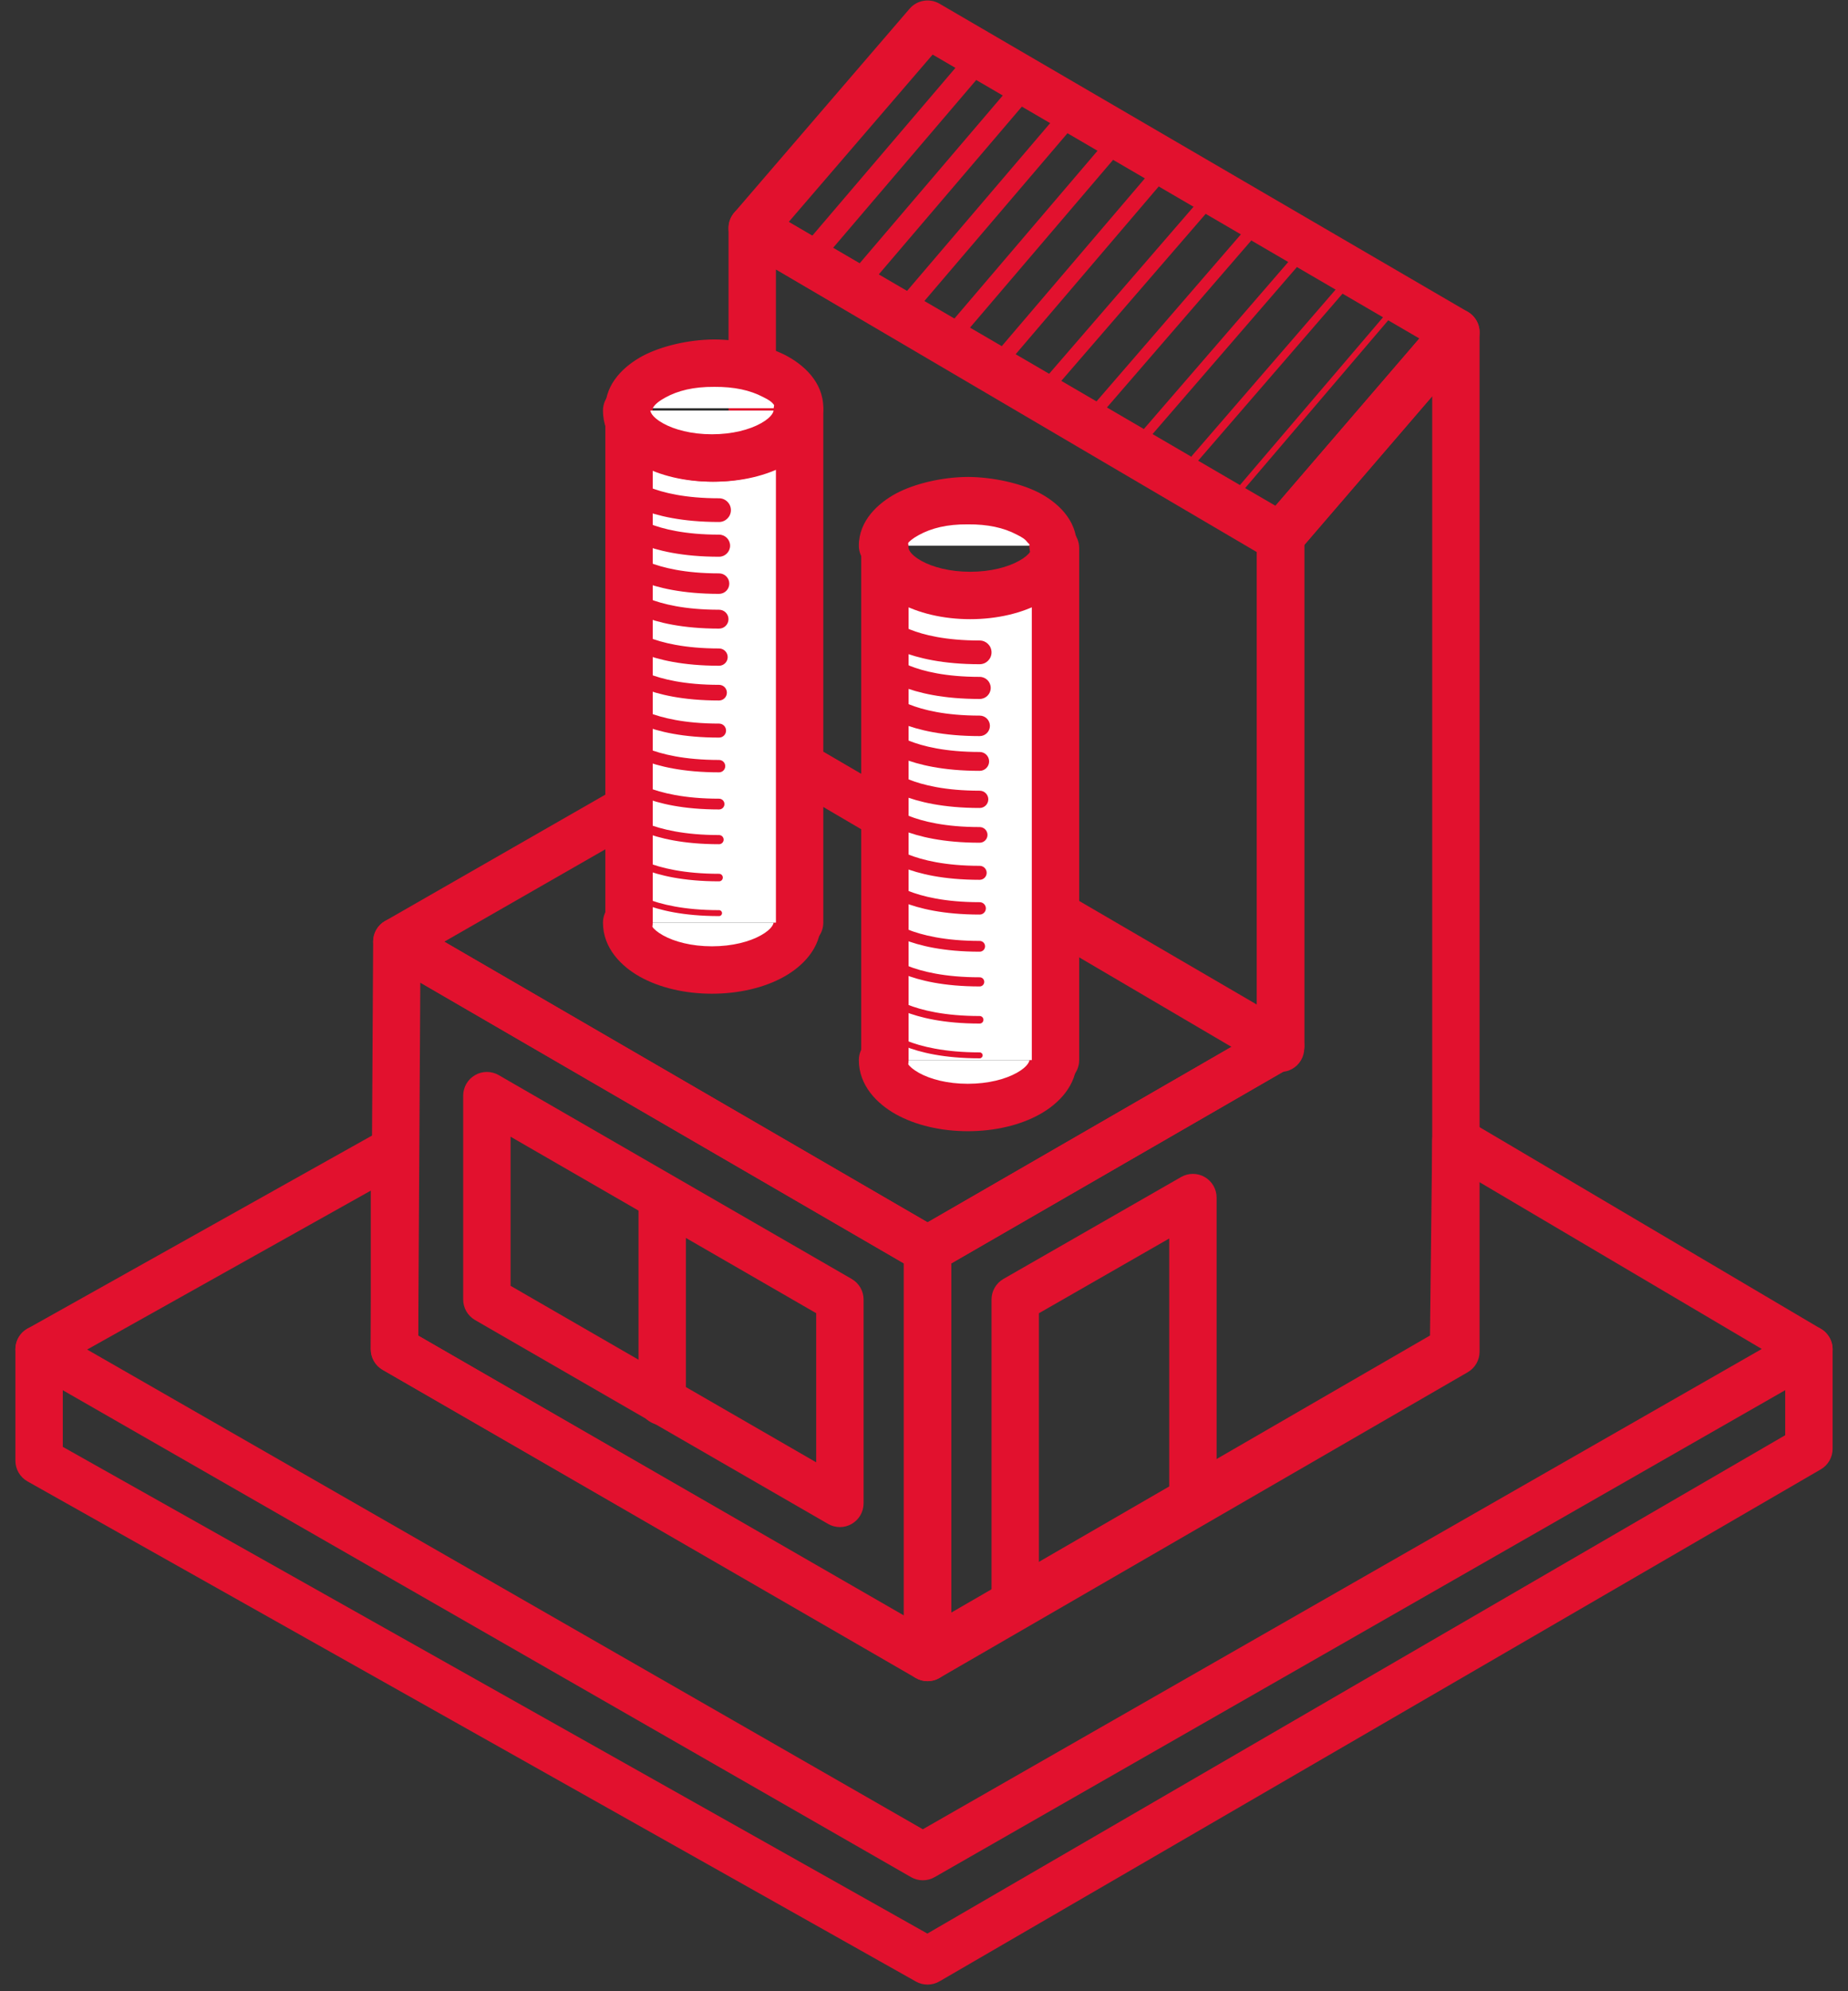 <svg width="78" height="84" viewBox="0 0 78 84" version="1.1" xmlns="http://www.w3.org/2000/svg" xmlns:xlink="http://www.w3.org/1999/xlink" xmlns:figma="http://www.figma.com/figma/ns">
<rect x="0" y="0" width="78" height="84" fill="#333333" stroke="none"/>
<title>prom</title>
<desc>Created using Figma</desc>
<g id="Canvas" transform="translate(-1433 -1259)" figma:type="canvas">
<g id="prom" style="mix-blend-mode:normal;" figma:type="frame">
<g id="Vector" style="mix-blend-mode:normal;" figma:type="vector">
<use xlink:href="#path0_stroke" transform="translate(1434.65 1307.12)" fill="#E2112E" style="mix-blend-mode:normal;"/>
</g>
<g id="Vector" style="mix-blend-mode:normal;" figma:type="vector">
<use xlink:href="#path1_stroke" transform="translate(1434.65 1315.92)" fill="#E2112E" style="mix-blend-mode:normal;"/>
</g>
<g id="Vector" style="mix-blend-mode:normal;" figma:type="vector">
<use xlink:href="#path2_stroke" transform="translate(1475.85 1309.52)" fill="#E2112E" style="mix-blend-mode:normal;"/>
</g>
<g id="Vector" style="mix-blend-mode:normal;" figma:type="vector">
<use xlink:href="#path3_stroke" transform="translate(1453.55 1305.22)" fill="#E2112E" style="mix-blend-mode:normal;"/>
</g>
<g id="Vector" style="mix-blend-mode:normal;" figma:type="vector">
<use xlink:href="#path4_stroke" transform="translate(1460.95 1309.52)" fill="#E2112E" style="mix-blend-mode:normal;"/>
</g>
<g id="Vector" style="mix-blend-mode:normal;" figma:type="vector">
<use xlink:href="#path5_stroke" transform="translate(1472.15 1273.02)" fill="#E2112E" style="mix-blend-mode:normal;"/>
</g>
<g id="Vector" style="mix-blend-mode:normal;" figma:type="vector">
<use xlink:href="#path6_stroke" transform="translate(1449.65 1298.72)" fill="#E2112E" style="mix-blend-mode:normal;"/>
</g>
<g id="Vector" style="mix-blend-mode:normal;" figma:type="vector">
<use xlink:href="#path7_stroke" transform="translate(1449.75 1290.12)" fill="#E2112E" style="mix-blend-mode:normal;"/>
</g>
<g id="Vector" style="mix-blend-mode:normal;" figma:type="vector">
<use xlink:href="#path8_stroke" transform="translate(1464.75 1268.62)" fill="#E2112E" style="mix-blend-mode:normal;"/>
</g>
<g id="Vector" style="mix-blend-mode:normal;" figma:type="vector">
<use xlink:href="#path9_stroke" transform="translate(1464.75 1260.02)" fill="#E2112E" style="mix-blend-mode:normal;"/>
</g>
<g id="Group" style="mix-blend-mode:normal;" figma:type="frame">
<g id="Vector" style="mix-blend-mode:normal;" figma:type="vector">
<use xlink:href="#path10_fill" transform="translate(1459.45 1297.92)" fill="#FFFFFF" style="mix-blend-mode:normal;"/>
<use xlink:href="#path11_stroke" transform="translate(1459.45 1297.92)" fill="#E2112E" style="mix-blend-mode:normal;"/>
</g>
<g id="Vector" style="mix-blend-mode:normal;" figma:type="vector">
<use xlink:href="#path12_fill" transform="translate(1459.55 1274.32)" fill="#FFFFFF" style="mix-blend-mode:normal;"/>
<use xlink:href="#path13_stroke" transform="translate(1459.55 1274.32)" fill="#E2112E" style="mix-blend-mode:normal;"/>
</g>
<g id="Vector" style="mix-blend-mode:normal;" figma:type="vector">
<use xlink:href="#path14_fill" transform="translate(1459.55 1276.32)" fill="#FFFFFF" style="mix-blend-mode:normal;"/>
<use xlink:href="#path15_stroke" transform="translate(1459.55 1276.32)" fill="#E2112E" style="mix-blend-mode:normal;"/>
</g>
<g id="Vector" style="mix-blend-mode:normal;" figma:type="vector">
<use xlink:href="#path16_fill" transform="translate(1459.45 1276.32)" fill="#FFFFFF" style="mix-blend-mode:normal;"/>
<use xlink:href="#path17_stroke" transform="translate(1459.45 1276.32)" fill="#E2112E" style="mix-blend-mode:normal;"/>
</g>
</g>
<g id="Group" style="mix-blend-mode:normal;" figma:type="frame">
<g id="Vector" style="mix-blend-mode:normal;" figma:type="vector">
<use xlink:href="#path18_fill" transform="translate(1470.25 1303.72)" fill="#FFFFFF" style="mix-blend-mode:normal;"/>
<use xlink:href="#path19_stroke" transform="translate(1470.25 1303.72)" fill="#E2112E" style="mix-blend-mode:normal;"/>
</g>
<g id="Vector" style="mix-blend-mode:normal;" figma:type="vector">
<use xlink:href="#path20_fill" transform="translate(1470.25 1280.12)" fill="#FFFFFF" style="mix-blend-mode:normal;"/>
<use xlink:href="#path21_stroke" transform="translate(1470.25 1280.12)" fill="#E2112E" style="mix-blend-mode:normal;"/>
</g>
<g id="Vector" style="mix-blend-mode:normal;" figma:type="vector">
<use xlink:href="#path22_fill" transform="translate(1470.35 1282.12)" fill="#FFFFFF" style="mix-blend-mode:normal;"/>
<use xlink:href="#path23_stroke" transform="translate(1470.35 1282.12)" fill="#E2112E" style="mix-blend-mode:normal;"/>
</g>
<g id="Vector" style="mix-blend-mode:normal;" figma:type="vector">
<use xlink:href="#path24_fill" transform="translate(1477.45 1282.02)" fill="#FFFFFF" style="mix-blend-mode:normal;"/>
<use xlink:href="#path25_stroke" transform="translate(1477.45 1282.02)" fill="#E2112E" style="mix-blend-mode:normal;"/>
</g>
</g>
<g id="Group" style="mix-blend-mode:normal;" figma:type="frame">
<g id="Vector" style="mix-blend-mode:normal;" figma:type="vector">
<use xlink:href="#path26_stroke" transform="translate(1467.45 1262.02)" fill="#E2112E" style="mix-blend-mode:normal;"/>
</g>
<g id="Vector" style="mix-blend-mode:normal;" figma:type="vector">
<use xlink:href="#path27_stroke" transform="translate(1469.45 1263.12)" fill="#E2112E" style="mix-blend-mode:normal;"/>
</g>
<g id="Vector" style="mix-blend-mode:normal;" figma:type="vector">
<use xlink:href="#path28_stroke" transform="translate(1471.45 1264.22)" fill="#E2112E" style="mix-blend-mode:normal;"/>
</g>
<g id="Vector" style="mix-blend-mode:normal;" figma:type="vector">
<use xlink:href="#path29_stroke" transform="translate(1473.45 1265.32)" fill="#E2112E" style="mix-blend-mode:normal;"/>
</g>
<g id="Vector" style="mix-blend-mode:normal;" figma:type="vector">
<use xlink:href="#path30_stroke" transform="translate(1475.45 1266.42)" fill="#E2112E" style="mix-blend-mode:normal;"/>
</g>
<g id="Vector" style="mix-blend-mode:normal;" figma:type="vector">
<use xlink:href="#path31_stroke" transform="translate(1477.45 1267.62)" fill="#E2112E" style="mix-blend-mode:normal;"/>
</g>
<g id="Vector" style="mix-blend-mode:normal;" figma:type="vector">
<use xlink:href="#path32_stroke" transform="translate(1479.45 1268.72)" fill="#E2112E" style="mix-blend-mode:normal;"/>
</g>
<g id="Vector" style="mix-blend-mode:normal;" figma:type="vector">
<use xlink:href="#path33_stroke" transform="translate(1481.45 1269.82)" fill="#E2112E" style="mix-blend-mode:normal;"/>
</g>
<g id="Vector" style="mix-blend-mode:normal;" figma:type="vector">
<use xlink:href="#path34_stroke" transform="translate(1483.45 1270.92)" fill="#E2112E" style="mix-blend-mode:normal;"/>
</g>
<g id="Vector" style="mix-blend-mode:normal;" figma:type="vector">
<use xlink:href="#path35_stroke" transform="translate(1485.45 1272.02)" fill="#E2112E" style="mix-blend-mode:normal;"/>
</g>
</g>
<g id="Group" style="mix-blend-mode:normal;" figma:type="frame">
<g id="Vector" style="mix-blend-mode:normal;" figma:type="vector">
<use xlink:href="#path36_stroke" transform="translate(1459.35 1279.52)" fill="#E2112E" style="mix-blend-mode:normal;"/>
</g>
<g id="Vector" style="mix-blend-mode:normal;" figma:type="vector">
<use xlink:href="#path37_stroke" transform="translate(1459.35 1281.02)" fill="#E2112E" style="mix-blend-mode:normal;"/>
</g>
<g id="Vector" style="mix-blend-mode:normal;" figma:type="vector">
<use xlink:href="#path38_stroke" transform="translate(1459.35 1282.62)" fill="#E2112E" style="mix-blend-mode:normal;"/>
</g>
<g id="Vector" style="mix-blend-mode:normal;" figma:type="vector">
<use xlink:href="#path39_stroke" transform="translate(1459.35 1284.12)" fill="#E2112E" style="mix-blend-mode:normal;"/>
</g>
<g id="Vector" style="mix-blend-mode:normal;" figma:type="vector">
<use xlink:href="#path40_stroke" transform="translate(1459.35 1285.72)" fill="#E2112E" style="mix-blend-mode:normal;"/>
</g>
<g id="Vector" style="mix-blend-mode:normal;" figma:type="vector">
<use xlink:href="#path41_stroke" transform="translate(1459.35 1287.22)" fill="#E2112E" style="mix-blend-mode:normal;"/>
</g>
<g id="Vector" style="mix-blend-mode:normal;" figma:type="vector">
<use xlink:href="#path42_stroke" transform="translate(1459.35 1288.82)" fill="#E2112E" style="mix-blend-mode:normal;"/>
</g>
<g id="Vector" style="mix-blend-mode:normal;" figma:type="vector">
<use xlink:href="#path43_stroke" transform="translate(1459.35 1290.32)" fill="#E2112E" style="mix-blend-mode:normal;"/>
</g>
<g id="Vector" style="mix-blend-mode:normal;" figma:type="vector">
<use xlink:href="#path44_stroke" transform="translate(1459.35 1291.92)" fill="#E2112E" style="mix-blend-mode:normal;"/>
</g>
<g id="Vector" style="mix-blend-mode:normal;" figma:type="vector">
<use xlink:href="#path45_stroke" transform="translate(1459.35 1293.42)" fill="#E2112E" style="mix-blend-mode:normal;"/>
</g>
<g id="Vector" style="mix-blend-mode:normal;" figma:type="vector">
<use xlink:href="#path46_stroke" transform="translate(1459.35 1295.02)" fill="#E2112E" style="mix-blend-mode:normal;"/>
</g>
<g id="Vector" style="mix-blend-mode:normal;" figma:type="vector">
<use xlink:href="#path47_stroke" transform="translate(1459.35 1296.52)" fill="#E2112E" style="mix-blend-mode:normal;"/>
</g>
</g>
<g id="Group" style="mix-blend-mode:normal;" figma:type="frame">
<g id="Vector" style="mix-blend-mode:normal;" figma:type="vector">
<use xlink:href="#path36_stroke" transform="translate(1470.35 1285.52)" fill="#E2112E" style="mix-blend-mode:normal;"/>
</g>
<g id="Vector" style="mix-blend-mode:normal;" figma:type="vector">
<use xlink:href="#path37_stroke" transform="translate(1470.35 1287.02)" fill="#E2112E" style="mix-blend-mode:normal;"/>
</g>
<g id="Vector" style="mix-blend-mode:normal;" figma:type="vector">
<use xlink:href="#path38_stroke" transform="translate(1470.35 1288.62)" fill="#E2112E" style="mix-blend-mode:normal;"/>
</g>
<g id="Vector" style="mix-blend-mode:normal;" figma:type="vector">
<use xlink:href="#path48_stroke" transform="translate(1470.35 1290.12)" fill="#E2112E" style="mix-blend-mode:normal;"/>
</g>
<g id="Vector" style="mix-blend-mode:normal;" figma:type="vector">
<use xlink:href="#path40_stroke" transform="translate(1470.35 1291.72)" fill="#E2112E" style="mix-blend-mode:normal;"/>
</g>
<g id="Vector" style="mix-blend-mode:normal;" figma:type="vector">
<use xlink:href="#path41_stroke" transform="translate(1470.35 1293.22)" fill="#E2112E" style="mix-blend-mode:normal;"/>
</g>
<g id="Vector" style="mix-blend-mode:normal;" figma:type="vector">
<use xlink:href="#path42_stroke" transform="translate(1470.35 1294.82)" fill="#E2112E" style="mix-blend-mode:normal;"/>
</g>
<g id="Vector" style="mix-blend-mode:normal;" figma:type="vector">
<use xlink:href="#path43_stroke" transform="translate(1470.35 1296.32)" fill="#E2112E" style="mix-blend-mode:normal;"/>
</g>
<g id="Vector" style="mix-blend-mode:normal;" figma:type="vector">
<use xlink:href="#path44_stroke" transform="translate(1470.35 1297.92)" fill="#E2112E" style="mix-blend-mode:normal;"/>
</g>
<g id="Vector" style="mix-blend-mode:normal;" figma:type="vector">
<use xlink:href="#path45_stroke" transform="translate(1470.35 1299.42)" fill="#E2112E" style="mix-blend-mode:normal;"/>
</g>
<g id="Vector" style="mix-blend-mode:normal;" figma:type="vector">
<use xlink:href="#path46_stroke" transform="translate(1470.35 1301.02)" fill="#E2112E" style="mix-blend-mode:normal;"/>
</g>
<g id="Vector" style="mix-blend-mode:normal;" figma:type="vector">
<use xlink:href="#path47_stroke" transform="translate(1470.35 1302.52)" fill="#E2112E" style="mix-blend-mode:normal;"/>
</g>
</g>
</g>
</g>
<defs>
<path id="path0_stroke" d="M 37.3 30.2L 36.802 31.067C 37.11 31.244 37.489 31.244 37.797 31.068L 37.3 30.2ZM 74.7 8.8L 75.197 9.668C 75.506 9.491 75.698 9.163 75.7 8.807C 75.702 8.451 75.515 8.12 75.209 7.939L 74.7 8.8ZM 59.8 -1.52588e-06L 60.309 -0.861C 60.001 -1.043 59.62 -1.046 59.309 -0.871C 58.998 -0.696 58.804 -0.368 58.8 -0.011L 59.8 -1.52588e-06ZM 59.7 8.8L 60.201 9.666C 60.506 9.489 60.696 9.164 60.7 8.811L 59.7 8.8ZM 37.4 21.7L 36.901 22.567C 37.211 22.745 37.592 22.744 37.901 22.566L 37.4 21.7ZM 15 8.8L 14 8.8C 14 9.158 14.191 9.488 14.501 9.667L 15 8.8ZM 15 0.4L 16 0.4C 16 0.045 15.812 -0.283 15.506 -0.463C 15.2 -0.642 14.821 -0.646 14.511 -0.473L 15 0.4ZM 0 8.8L -0.489 7.928C -0.803 8.103 -0.998 8.435 -1 8.795C -1.002 9.155 -0.81 9.488 -0.498 9.667L 0 8.8ZM 37.797 31.068L 75.197 9.668L 74.203 7.932L 36.803 29.332L 37.797 31.068ZM 75.209 7.939L 60.309 -0.861L 59.291 0.861L 74.192 9.661L 75.209 7.939ZM 58.8 -0.011L 58.7 8.789L 60.7 8.811L 60.8 0.011L 58.8 -0.011ZM 59.199 7.934L 36.899 20.834L 37.901 22.566L 60.201 9.666L 59.199 7.934ZM 37.899 20.833L 15.499 7.933L 14.501 9.667L 36.901 22.567L 37.899 20.833ZM 16 8.8L 16 0.4L 14 0.4L 14 8.8L 16 8.8ZM 14.511 -0.473L -0.489 7.928L 0.489 9.673L 15.489 1.273L 14.511 -0.473ZM -0.498 9.667L 36.802 31.067L 37.798 29.333L 0.498 7.933L -0.498 9.667Z"/>
<path id="path1_stroke" d="M 1 1.52588e-06C 1 -0.552 0.552 -1 0 -1C -0.552 -1 -1 -0.552 -1 1.52588e-06L 1 1.52588e-06ZM 0 4.7L -1 4.7C -1 5.061 -0.805 5.394 -0.49 5.572L 0 4.7ZM 37.5 25.8L 37.01 26.672C 37.318 26.845 37.696 26.843 38.002 26.665L 37.5 25.8ZM 74.7 4.2L 75.202 5.065C 75.51 4.886 75.7 4.556 75.7 4.2L 74.7 4.2ZM 75.7 1.52588e-06C 75.7 -0.552 75.252 -1 74.7 -1C 74.148 -1 73.7 -0.552 73.7 1.52588e-06L 75.7 1.52588e-06ZM -1 1.52588e-06L -1 4.7L 1 4.7L 1 1.52588e-06L -1 1.52588e-06ZM -0.49 5.572L 37.01 26.672L 37.99 24.928L 0.49 3.828L -0.49 5.572ZM 38.002 26.665L 75.202 5.065L 74.198 3.335L 36.998 24.935L 38.002 26.665ZM 75.7 4.2L 75.7 1.52588e-06L 73.7 1.52588e-06L 73.7 4.2L 75.7 4.2Z"/>
<path id="path2_stroke" d="M -1 17.2C -1 17.752 -0.552 18.2 7.62939e-07 18.2C 0.552 18.2 1 17.752 1 17.2L -1 17.2ZM 7.62939e-07 4.3L -0.497 3.432C -0.808 3.611 -1 3.942 -1 4.3L 7.62939e-07 4.3ZM 7.5 0L 8.5 0C 8.5 -0.357 8.31 -0.686 8.001 -0.865C 7.693 -1.044 7.312 -1.045 7.003 -0.868L 7.5 0ZM 6.5 12.9C 6.5 13.452 6.948 13.9 7.5 13.9C 8.052 13.9 8.5 13.452 8.5 12.9L 6.5 12.9ZM 1 17.2L 1 4.3L -1 4.3L -1 17.2L 1 17.2ZM 0.497 5.168L 7.997 0.868L 7.003 -0.868L -0.497 3.432L 0.497 5.168ZM 6.5 0L 6.5 12.9L 8.5 12.9L 8.5 0L 6.5 0Z"/>
<path id="path3_stroke" d="M -3.8147e-07 7.62939e-07L 0.5 -0.866C 0.19 -1.045 -0.191 -1.045 -0.5 -0.866C -0.809 -0.687 -1 -0.357 -1 7.62939e-07L -3.8147e-07 7.62939e-07ZM 14.9 8.6L 15.9 8.6C 15.9 8.243 15.709 7.913 15.4 7.734L 14.9 8.6ZM 14.9 17.2L 14.4 18.066C 14.71 18.245 15.091 18.245 15.4 18.066C 15.709 17.887 15.9 17.557 15.9 17.2L 14.9 17.2ZM -3.8147e-07 8.6L -1 8.6C -1 8.957 -0.809 9.287 -0.5 9.466L -3.8147e-07 8.6ZM -0.5 0.866L 14.4 9.466L 15.4 7.734L 0.5 -0.866L -0.5 0.866ZM 13.9 8.6L 13.9 17.2L 15.9 17.2L 15.9 8.6L 13.9 8.6ZM 15.4 16.334L 0.5 7.734L -0.5 9.466L 14.4 18.066L 15.4 16.334ZM 1 8.6L 1 7.62939e-07L -1 7.62939e-07L -1 8.6L 1 8.6Z"/>
<path id="path4_stroke" d="M 1 0C 1 -0.552 0.552 -1 -7.62939e-07 -1C -0.552 -1 -1 -0.552 -1 0L 1 0ZM -1 8.6C -1 9.152 -0.552 9.6 -7.62939e-07 9.6C 0.552 9.6 1 9.152 1 8.6L -1 8.6ZM -1 0L -1 8.6L 1 8.6L 1 0L -1 0Z"/>
<path id="path5_stroke" d="M 0 55.9L -1 55.9C -1 56.257 -0.809 56.588 -0.5 56.766C -0.19 56.945 0.191 56.945 0.501 56.766L 0 55.9ZM 22.3 43L 22.801 43.866C 23.11 43.687 23.3 43.357 23.3 43L 22.3 43ZM 22.3 0L 23.3 0C 23.3 -0.418 23.04 -0.792 22.648 -0.938C 22.256 -1.083 21.815 -0.969 21.542 -0.652L 22.3 0ZM 14.9 8.6L 14.142 7.948C 13.986 8.129 13.9 8.361 13.9 8.6L 14.9 8.6ZM 14.9 30.1L 15.4 30.966C 15.709 30.788 15.9 30.457 15.9 30.1L 14.9 30.1ZM 0 38.7L -0.5 37.834C -0.809 38.013 -1 38.343 -1 38.7L 0 38.7ZM 0.501 56.766L 22.801 43.866L 21.799 42.134L -0.501 55.034L 0.501 56.766ZM 23.3 43L 23.3 0L 21.3 0L 21.3 43L 23.3 43ZM 21.542 -0.652L 14.142 7.948L 15.658 9.252L 23.058 0.652L 21.542 -0.652ZM 13.9 8.6L 13.9 30.1L 15.9 30.1L 15.9 8.6L 13.9 8.6ZM 14.4 29.234L -0.5 37.834L 0.5 39.566L 15.4 30.966L 14.4 29.234ZM -1 38.7L -1 55.9L 1 55.9L 1 38.7L -1 38.7Z"/>
<path id="path6_stroke" d="M 0.1 7.62939e-07L 0.602 -0.865C 0.294 -1.044 -0.087 -1.045 -0.397 -0.868C -0.706 -0.691 -0.898 -0.362 -0.9 -0.006L 0.1 7.62939e-07ZM 22.5 13L 23.5 13C 23.5 12.643 23.31 12.314 23.002 12.135L 22.5 13ZM 22.5 30.2L 22 31.066C 22.309 31.245 22.69 31.245 23 31.066C 23.309 30.887 23.5 30.557 23.5 30.2L 22.5 30.2ZM 0 17.2L -1 17.194C -1.002 17.553 -0.811 17.886 -0.5 18.066L 0 17.2ZM -0.402 0.865L 21.998 13.865L 23.002 12.135L 0.602 -0.865L -0.402 0.865ZM 21.5 13L 21.5 30.2L 23.5 30.2L 23.5 13L 21.5 13ZM 23 29.334L 0.5 16.334L -0.5 18.066L 22 31.066L 23 29.334ZM 1 17.206L 1.1 0.006L -0.9 -0.006L -1 17.194L 1 17.206Z"/>
<path id="path7_stroke" d="M 15 3.8147e-07L 15.504 -0.864C 15.195 -1.044 14.813 -1.045 14.503 -0.868L 15 3.8147e-07ZM 3.8147e-07 8.6L -0.497 7.732C -0.807 7.91 -0.999 8.24 -1 8.597C -1.001 8.955 -0.811 9.286 -0.502 9.465L 3.8147e-07 8.6ZM 22.4 21.6L 21.898 22.465C 22.208 22.645 22.59 22.645 22.9 22.466L 22.4 21.6ZM 37.3 13L 37.8 13.866C 38.109 13.688 38.299 13.359 38.3 13.002C 38.301 12.646 38.112 12.316 37.804 12.136L 37.3 13ZM 14.503 -0.868L -0.497 7.732L 0.497 9.468L 15.497 0.868L 14.503 -0.868ZM -0.502 9.465L 21.898 22.465L 22.902 20.735L 0.502 7.735L -0.502 9.465ZM 22.9 22.466L 37.8 13.866L 36.8 12.134L 21.9 20.734L 22.9 22.466ZM 37.804 12.136L 15.504 -0.864L 14.496 0.864L 36.796 13.864L 37.804 12.136Z"/>
<path id="path8_stroke" d="M 3.8147e-07 21.5L -1 21.5C -1 21.855 -0.812 22.183 -0.507 22.362L 3.8147e-07 21.5ZM 3.8147e-07 3.8147e-07L 0.507 -0.862C 0.197 -1.044 -0.185 -1.046 -0.497 -0.868C -0.808 -0.69 -1 -0.359 -1 3.8147e-07L 3.8147e-07 3.8147e-07ZM 22.3 13.1L 23.3 13.1C 23.3 12.745 23.112 12.417 22.806 12.238L 22.3 13.1ZM 22.3 34.6L 21.794 35.462C 22.103 35.644 22.485 35.646 22.797 35.468C 23.108 35.29 23.3 34.959 23.3 34.6L 22.3 34.6ZM 1 21.5L 1 3.8147e-07L -1 3.8147e-07L -1 21.5L 1 21.5ZM -0.507 0.862L 21.794 13.962L 22.806 12.238L 0.507 -0.862L -0.507 0.862ZM 21.3 13.1L 21.3 34.6L 23.3 34.6L 23.3 13.1L 21.3 13.1ZM 22.806 33.738L 0.507 20.638L -0.507 22.362L 21.794 35.462L 22.806 33.738Z"/>
<path id="path9_stroke" d="M 3.8147e-07 8.6L -0.758 7.948C -0.952 8.173 -1.035 8.473 -0.986 8.765C -0.937 9.058 -0.76 9.314 -0.504 9.464L 3.8147e-07 8.6ZM 7.4 0L 7.904 -0.864C 7.487 -1.107 6.957 -1.018 6.642 -0.652L 7.4 0ZM 29.7 13L 30.458 13.652C 30.652 13.427 30.735 13.127 30.686 12.835C 30.637 12.542 30.46 12.286 30.204 12.136L 29.7 13ZM 22.3 21.6L 21.796 22.464C 22.213 22.707 22.744 22.618 23.058 22.252L 22.3 21.6ZM 0.758 9.252L 8.158 0.652L 6.642 -0.652L -0.758 7.948L 0.758 9.252ZM 6.896 0.864L 29.196 13.864L 30.204 12.136L 7.904 -0.864L 6.896 0.864ZM 28.942 12.348L 21.542 20.948L 23.058 22.252L 30.458 13.652L 28.942 12.348ZM 22.804 20.736L 0.504 7.736L -0.504 9.464L 21.796 22.464L 22.804 20.736Z"/>
<path id="path10_fill" d="M -7.62939e-07 1.52588e-06C -7.62939e-07 1.1 1.6 2 3.6 2C 5.6 2 7.2 1.1 7.2 1.52588e-06"/>
<path id="path11_stroke" d="M 1 1.52588e-06C 1 -0.552 0.552 -1 -7.62939e-07 -1C -0.552 -1 -1 -0.552 -1 1.52588e-06L 1 1.52588e-06ZM 8.2 1.52588e-06C 8.2 -0.552 7.752 -1 7.2 -1C 6.648 -1 6.2 -0.552 6.2 1.52588e-06L 8.2 1.52588e-06ZM -1 1.52588e-06C -1 1.076 -0.229 1.844 0.563 2.286C 1.388 2.746 2.463 3 3.6 3L 3.6 1C 2.737 1 2.012 0.804 1.537 0.539C 1.029 0.256 1 0.024 1 1.52588e-06L -1 1.52588e-06ZM 3.6 3C 4.737 3 5.812 2.746 6.637 2.286C 7.429 1.844 8.2 1.076 8.2 1.52588e-06L 6.2 1.52588e-06C 6.2 0.024 6.171 0.256 5.663 0.539C 5.188 0.804 4.463 1 3.6 1L 3.6 3Z"/>
<path id="path12_fill" d="M 7.2 1.9C 7.2 0.8 5.5 1.90735e-07 3.6 1.90735e-07C 1.6 1.90735e-07 -3.8147e-07 0.9 -3.8147e-07 1.9"/>
<path id="path13_stroke" d="M 6.2 1.9C 6.2 2.452 6.648 2.9 7.2 2.9C 7.752 2.9 8.2 2.452 8.2 1.9L 6.2 1.9ZM -1 1.9C -1 2.452 -0.552 2.9 -3.8147e-07 2.9C 0.552 2.9 1 2.452 1 1.9L -1 1.9ZM 8.2 1.9C 8.2 0.782 7.349 0.045 6.566 -0.354C 5.788 -0.741 4.659 -0.994 3.6 -1L 3.6 1C 4.441 0.994 5.112 1.141 5.659 1.429C 5.916 1.555 6.025 1.633 6.133 1.775C 6.236 1.884 6.219 1.82 6.2 1.9L 8.2 1.9ZM 3.6 -1C 2.478 -0.993 1.339 -0.708 0.576 -0.305C -0.185 0.104 -1 0.841 -1 1.9L 1 1.9C 1 1.959 0.985 1.746 1.524 1.455C 2.061 1.158 2.722 0.993 3.6 1L 3.6 -1Z"/>
<path id="path14_fill" d="M 7.2 21.6L 7.2 -7.62939e-07C 7.2 1.1 5.6 2 3.6 2C 1.6 2 -3.8147e-07 1.1 -3.8147e-07 -7.62939e-07L -3.8147e-07 21.6"/>
<path id="path15_stroke" d="M 6.2 21.6C 6.2 22.152 6.648 22.6 7.2 22.6C 7.752 22.6 8.2 22.152 8.2 21.6L 6.2 21.6ZM 8.2 -7.62939e-07C 8.2 -0.552 7.752 -1 7.2 -1C 6.648 -1 6.2 -0.552 6.2 -7.62939e-07L 8.2 -7.62939e-07ZM 1 -7.62939e-07C 1 -0.552 0.552 -1 -3.8147e-07 -1C -0.552 -1 -1 -0.552 -1 -7.62939e-07L 1 -7.62939e-07ZM -1 21.6C -1 22.152 -0.552 22.6 -3.8147e-07 22.6C 0.552 22.6 1 22.152 1 21.6L -1 21.6ZM 8.2 21.6L 8.2 -7.62939e-07L 6.2 -7.62939e-07L 6.2 21.6L 8.2 21.6ZM 6.2 -7.62939e-07C 6.2 0.024 6.171 0.256 5.663 0.539C 5.188 0.804 4.463 1 3.6 1L 3.6 3C 4.737 3 5.812 2.746 6.637 2.286C 7.429 1.844 8.2 1.076 8.2 -7.62939e-07L 6.2 -7.62939e-07ZM 3.6 1C 2.737 1 2.012 0.804 1.537 0.539C 1.029 0.256 1 0.024 1 -7.62939e-07L -1 -7.62939e-07C -1 1.076 -0.229 1.844 0.563 2.286C 1.388 2.746 2.463 3 3.6 3L 3.6 1ZM -1 -7.62939e-07L -1 21.6L 1 21.6L 1 -7.62939e-07L -1 -7.62939e-07Z"/>
<path id="path16_fill" d="M -7.62939e-07 -7.62939e-07C -7.62939e-07 1.1 1.6 2 3.6 2C 5.6 2 7.2 1.1 7.2 -7.62939e-07"/>
<path id="path17_stroke" d="M 1 -7.62939e-07C 1 -0.552 0.552 -1 -7.62939e-07 -1C -0.552 -1 -1 -0.552 -1 -7.62939e-07L 1 -7.62939e-07ZM 8.2 -7.62939e-07C 8.2 -0.552 7.752 -1 7.2 -1C 6.648 -1 6.2 -0.552 6.2 -7.62939e-07L 8.2 -7.62939e-07ZM -1 -7.62939e-07C -1 1.076 -0.229 1.844 0.563 2.286C 1.388 2.746 2.463 3 3.6 3L 3.6 1C 2.737 1 2.012 0.804 1.537 0.539C 1.029 0.256 1 0.024 1 -7.62939e-07L -1 -7.62939e-07ZM 3.6 3C 4.737 3 5.812 2.746 6.637 2.286C 7.429 1.844 8.2 1.076 8.2 -7.62939e-07L 6.2 -7.62939e-07C 6.2 0.024 6.171 0.256 5.663 0.539C 5.188 0.804 4.463 1 3.6 1L 3.6 3Z"/>
<path id="path18_fill" d="M -1.52588e-06 7.62939e-07C -1.52588e-06 1.1 1.6 2 3.6 2C 5.6 2 7.2 1.1 7.2 7.62939e-07"/>
<path id="path19_stroke" d="M 1 7.62939e-07C 1 -0.552 0.552 -1 -1.52588e-06 -1C -0.552 -1 -1 -0.552 -1 7.62939e-07L 1 7.62939e-07ZM 8.2 7.62939e-07C 8.2 -0.552 7.752 -1 7.2 -1C 6.648 -1 6.2 -0.552 6.2 7.62939e-07L 8.2 7.62939e-07ZM -1 7.62939e-07C -1 1.076 -0.229 1.844 0.563 2.286C 1.388 2.746 2.463 3 3.6 3L 3.6 1C 2.737 1 2.012 0.804 1.537 0.539C 1.029 0.256 1 0.024 1 7.62939e-07L -1 7.62939e-07ZM 3.6 3C 4.737 3 5.812 2.746 6.637 2.286C 7.429 1.844 8.2 1.076 8.2 7.62939e-07L 6.2 7.62939e-07C 6.2 0.024 6.171 0.256 5.663 0.539C 5.188 0.804 4.463 1 3.6 1L 3.6 3Z"/>
<path id="path20_fill" d="M 7.2 1.9C 7.2 0.8 5.5 3.8147e-07 3.6 3.8147e-07C 1.6 3.8147e-07 -1.52588e-06 0.9 -1.52588e-06 1.9"/>
<path id="path21_stroke" d="M 6.2 1.9C 6.2 2.452 6.648 2.9 7.2 2.9C 7.752 2.9 8.2 2.452 8.2 1.9L 6.2 1.9ZM -1 1.9C -1 2.452 -0.552 2.9 -1.52588e-06 2.9C 0.552 2.9 1 2.452 1 1.9L -1 1.9ZM 8.2 1.9C 8.2 0.782 7.349 0.045 6.566 -0.354C 5.788 -0.741 4.659 -0.994 3.6 -1L 3.6 1C 4.441 0.994 5.112 1.141 5.659 1.429C 5.916 1.555 6.025 1.633 6.133 1.775C 6.236 1.884 6.219 1.82 6.2 1.9L 8.2 1.9ZM 3.6 -1C 2.478 -0.993 1.339 -0.708 0.576 -0.305C -0.185 0.104 -1 0.841 -1 1.9L 1 1.9C 1 1.959 0.985 1.746 1.524 1.455C 2.061 1.158 2.722 0.993 3.6 1L 3.6 -1Z"/>
<path id="path22_fill" d="M 7.2 21.6L 7.2 3.8147e-07C 7.2 1.1 5.6 2 3.6 2C 1.6 2 7.62939e-07 1.1 7.62939e-07 3.8147e-07L 7.62939e-07 21.6"/>
<path id="path23_stroke" d="M 6.2 21.6C 6.2 22.152 6.648 22.6 7.2 22.6C 7.752 22.6 8.2 22.152 8.2 21.6L 6.2 21.6ZM 8.2 3.8147e-07C 8.2 -0.552 7.752 -1 7.2 -1C 6.648 -1 6.2 -0.552 6.2 3.8147e-07L 8.2 3.8147e-07ZM 1 3.8147e-07C 1 -0.552 0.552 -1 7.62939e-07 -1C -0.552 -1 -1 -0.552 -1 3.8147e-07L 1 3.8147e-07ZM -1 21.6C -1 22.152 -0.552 22.6 7.62939e-07 22.6C 0.552 22.6 1 22.152 1 21.6L -1 21.6ZM 8.2 21.6L 8.2 3.8147e-07L 6.2 3.8147e-07L 6.2 21.6L 8.2 21.6ZM 6.2 3.8147e-07C 6.2 0.024 6.171 0.256 5.663 0.539C 5.188 0.804 4.463 1 3.6 1L 3.6 3C 4.737 3 5.812 2.746 6.637 2.286C 7.429 1.844 8.2 1.076 8.2 3.8147e-07L 6.2 3.8147e-07ZM 3.6 1C 2.737 1 2.012 0.804 1.537 0.539C 1.029 0.256 1 0.024 1 3.8147e-07L -1 3.8147e-07C -1 1.076 -0.229 1.844 0.563 2.286C 1.388 2.746 2.463 3 3.6 3L 3.6 1ZM -1 3.8147e-07L -1 21.6L 1 21.6L 1 3.8147e-07L -1 3.8147e-07Z"/>
<path id="path24_fill" d="M -7.62939e-07 0C -7.62939e-07 0 0.1 0 -7.62939e-07 0L -7.62939e-07 0Z"/>
<path id="path25_stroke" d="M -7.62939e-07 -1C -0.552 -1 -1 -0.552 -1 0C -1 0.552 -0.552 1 -7.62939e-07 1L -7.62939e-07 -1ZM -7.62939e-07 -1C -0.552 -1 -1 -0.552 -1 0C -1 0.552 -0.552 1 -7.62939e-07 1L -7.62939e-07 -1ZM -7.62939e-07 0C -7.62939e-07 1 -3.8147e-07 1 3.79235e-07 1C 1.13994e-06 1 2.27988e-06 1 3.79682e-06 1C 6.83069e-06 1 1.13726e-05 1 1.74046e-05 1C 2.94685e-05 1 4.7493e-05 1 7.13348e-05 1C 0 1 0 1 0 1C 0 1 0.001 1 0.001 1C 0.002 1 0.003 1 0.004 1C 0.007 1 0.01 1 0.014 1C 0.022 1 0.031 1 0.037 1C 0.041 1 0.043 1 0.044 1C 0.044 1 0.044 1 0.044 1C 0.044 1 0.044 1 0.044 1C 0.044 1 0.044 1 0.044 1C 0.044 0 0.044 -1 0.044 -1C 0.044 -1 0.044 -1 0.044 -1C 0.044 -1 0.044 -1 0.044 -1C 0.044 -1 0.043 -1 0.042 -1C 0.037 -1 0.025 -1 -7.62939e-07 -1L -7.62939e-07 1C 0.025 1 0.037 1 0.042 1C 0.043 1 0.044 1 0.044 1C 0.044 1 0.044 1 0.044 1C 0.044 1 0.044 1 0.044 1C 0.044 1 0.044 0 0.044 -1C 0.044 -1 0.044 -1 0.044 -1C 0.044 -1 0.044 -1 0.044 -1C 0.044 -1 0.044 -1 0.044 -1C 0.043 -1 0.041 -1 0.037 -1C 0.031 -1 0.022 -1 0.014 -1C 0.01 -1 0.007 -1 0.004 -1C 0.003 -1 0.002 -1 0.001 -1C 0.001 -1 0 -1 0 -1C 0 -1 0 -1 7.13348e-05 -1C 4.7493e-05 -1 2.94685e-05 -1 1.74046e-05 -1C 1.13726e-05 -1 6.83069e-06 -1 3.79682e-06 -1C 2.27988e-06 -1 1.13994e-06 -1 3.79235e-07 -1C -3.8147e-07 -1 -7.62939e-07 -1 -7.62939e-07 0Z"/>
<path id="path26_stroke" d="M -0.38 7.175C -0.56 7.386 -0.535 7.701 -0.325 7.88C -0.115 8.06 0.201 8.035 0.38 7.825L -0.38 7.175ZM 6.78 0.325C 6.96 0.115 6.935 -0.201 6.725 -0.38C 6.514 -0.56 6.199 -0.535 6.02 -0.325L 6.78 0.325ZM 0.38 7.825L 6.78 0.325L 6.02 -0.325L -0.38 7.175L 0.38 7.825Z"/>
<path id="path27_stroke" d="M -0.349 7.202C -0.513 7.395 -0.49 7.684 -0.298 7.849C -0.105 8.013 0.184 7.99 0.349 7.798L -0.349 7.202ZM 6.749 0.298C 6.913 0.105 6.89 -0.184 6.698 -0.349C 6.505 -0.513 6.216 -0.49 6.051 -0.298L 6.749 0.298ZM 0.349 7.798L 6.749 0.298L 6.051 -0.298L -0.349 7.202L 0.349 7.798Z"/>
<path id="path28_stroke" d="M -0.317 7.23C -0.466 7.405 -0.445 7.668 -0.27 7.817C -0.095 7.966 0.168 7.946 0.317 7.77L -0.317 7.23ZM 6.717 0.27C 6.866 0.095 6.846 -0.168 6.67 -0.317C 6.495 -0.466 6.232 -0.445 6.083 -0.27L 6.717 0.27ZM 0.317 7.77L 6.717 0.27L 6.083 -0.27L -0.317 7.23L 0.317 7.77Z"/>
<path id="path29_stroke" d="M -0.285 7.257C -0.42 7.414 -0.401 7.651 -0.243 7.785C -0.086 7.92 0.151 7.901 0.285 7.743L -0.285 7.257ZM 6.685 0.243C 6.82 0.086 6.801 -0.151 6.643 -0.285C 6.486 -0.42 6.249 -0.401 6.115 -0.243L 6.685 0.243ZM 0.285 7.743L 6.685 0.243L 6.115 -0.243L -0.285 7.257L 0.285 7.743Z"/>
<path id="path30_stroke" d="M -0.254 7.284C -0.373 7.424 -0.356 7.634 -0.216 7.754C -0.076 7.873 0.134 7.856 0.254 7.716L -0.254 7.284ZM 6.654 0.216C 6.773 0.076 6.756 -0.134 6.616 -0.254C 6.476 -0.373 6.266 -0.356 6.146 -0.216L 6.654 0.216ZM 0.254 7.716L 6.654 0.216L 6.146 -0.216L -0.254 7.284L 0.254 7.716Z"/>
<path id="path31_stroke" d="M -0.221 7.209C -0.326 7.331 -0.313 7.515 -0.191 7.621C -0.069 7.726 0.115 7.713 0.221 7.591L -0.221 7.209ZM 6.621 0.191C 6.726 0.069 6.713 -0.115 6.591 -0.221C 6.469 -0.326 6.285 -0.313 6.179 -0.191L 6.621 0.191ZM 0.221 7.591L 6.621 0.191L 6.179 -0.191L -0.221 7.209L 0.221 7.591Z"/>
<path id="path32_stroke" d="M -0.189 7.236C -0.279 7.341 -0.268 7.499 -0.164 7.589C -0.059 7.679 0.099 7.668 0.189 7.564L -0.189 7.236ZM 6.589 0.164C 6.679 0.059 6.668 -0.099 6.564 -0.189C 6.459 -0.279 6.301 -0.268 6.211 -0.164L 6.589 0.164ZM 0.189 7.564L 6.589 0.164L 6.211 -0.164L -0.189 7.236L 0.189 7.564Z"/>
<path id="path33_stroke" d="M -0.158 7.264C -0.233 7.351 -0.223 7.482 -0.136 7.558C -0.049 7.633 0.082 7.623 0.158 7.536L -0.158 7.264ZM 6.558 0.136C 6.633 0.049 6.623 -0.082 6.536 -0.158C 6.449 -0.233 6.318 -0.223 6.242 -0.136L 6.558 0.136ZM 0.158 7.536L 6.558 0.136L 6.242 -0.136L -0.158 7.264L 0.158 7.536Z"/>
<path id="path34_stroke" d="M -0.126 7.291C -0.186 7.361 -0.179 7.466 -0.109 7.526C -0.039 7.586 0.066 7.579 0.126 7.509L -0.126 7.291ZM 6.526 0.109C 6.586 0.039 6.579 -0.066 6.509 -0.126C 6.439 -0.186 6.334 -0.179 6.274 -0.109L 6.526 0.109ZM 0.126 7.509L 6.526 0.109L 6.274 -0.109L -0.126 7.291L 0.126 7.509Z"/>
<path id="path35_stroke" d="M -0.095 7.419C -0.14 7.471 -0.134 7.55 -0.081 7.595C -0.029 7.64 0.05 7.634 0.095 7.581L -0.095 7.419ZM 6.495 0.081C 6.54 0.029 6.534 -0.05 6.481 -0.095C 6.429 -0.14 6.35 -0.134 6.305 -0.081L 6.495 0.081ZM 0.095 7.581L 6.495 0.081L 6.305 -0.081L -0.095 7.419L 0.095 7.581Z"/>
<path id="path36_stroke" d="M 0.354 -0.354C 0.158 -0.549 -0.158 -0.549 -0.354 -0.354C -0.549 -0.158 -0.549 0.158 -0.354 0.354L 0.354 -0.354ZM 4 1.5C 4.276 1.5 4.5 1.276 4.5 1C 4.5 0.724 4.276 0.5 4 0.5L 4 1.5ZM 7.62939e-07 0C -0.354 0.354 -0.353 0.354 -0.353 0.354C -0.353 0.354 -0.353 0.354 -0.352 0.355C -0.352 0.355 -0.352 0.355 -0.351 0.356C -0.351 0.356 -0.35 0.357 -0.349 0.358C -0.347 0.36 -0.345 0.362 -0.342 0.365C -0.339 0.368 -0.331 0.375 -0.324 0.381C -0.313 0.391 -0.292 0.41 -0.269 0.429C -0.229 0.462 -0.158 0.516 -0.074 0.572C 0.081 0.675 0.345 0.825 0.689 0.964C 1.38 1.24 2.444 1.5 4 1.5L 4 0.5C 2.556 0.5 1.62 0.26 1.061 0.036C 0.78 -0.075 0.607 -0.175 0.48 -0.26C 0.424 -0.297 0.393 -0.321 0.367 -0.343C 0.356 -0.351 0.353 -0.354 0.348 -0.359C 0.347 -0.36 0.348 -0.359 0.348 -0.359C 0.348 -0.359 0.35 -0.357 0.35 -0.357C 0.35 -0.357 0.352 -0.355 0.352 -0.355C 0.351 -0.356 0.353 -0.354 0.353 -0.355C 0.353 -0.354 0.353 -0.354 0.353 -0.354C 0.353 -0.354 0.354 -0.354 7.62939e-07 0Z"/>
<path id="path37_stroke" d="M 0.329 -0.329C 0.147 -0.511 -0.147 -0.511 -0.329 -0.329C -0.511 -0.147 -0.511 0.147 -0.329 0.329L 0.329 -0.329ZM 4 1.466C 4.257 1.466 4.466 1.257 4.466 1C 4.466 0.743 4.257 0.534 4 0.534L 4 1.466ZM 7.62939e-07 0C -0.329 0.329 -0.329 0.33 -0.329 0.33C -0.329 0.33 -0.329 0.33 -0.328 0.33C -0.328 0.331 -0.328 0.331 -0.327 0.332C -0.327 0.332 -0.326 0.333 -0.325 0.334C -0.324 0.335 -0.321 0.338 -0.319 0.34C -0.315 0.343 -0.308 0.35 -0.301 0.356C -0.291 0.366 -0.27 0.384 -0.247 0.403C -0.208 0.435 -0.139 0.488 -0.055 0.544C 0.099 0.646 0.36 0.795 0.702 0.933C 1.388 1.207 2.447 1.466 4 1.466L 4 0.534C 2.553 0.534 1.612 0.293 1.048 0.067C 0.765 -0.045 0.589 -0.146 0.462 -0.231C 0.404 -0.269 0.372 -0.294 0.345 -0.317C 0.334 -0.325 0.331 -0.329 0.325 -0.334C 0.324 -0.335 0.324 -0.335 0.325 -0.334C 0.324 -0.335 0.326 -0.332 0.326 -0.333C 0.326 -0.333 0.328 -0.331 0.328 -0.331C 0.327 -0.331 0.329 -0.33 0.329 -0.33C 0.329 -0.33 0.329 -0.33 0.329 -0.33C 0.329 -0.33 0.329 -0.329 7.62939e-07 0Z"/>
<path id="path38_stroke" d="M 0.305 -0.305C 0.137 -0.474 -0.137 -0.474 -0.305 -0.305C -0.474 -0.137 -0.474 0.137 -0.305 0.305L 0.305 -0.305ZM 4 1.432C 4.238 1.432 4.432 1.238 4.432 1C 4.432 0.762 4.238 0.568 4 0.568L 4 1.432ZM 7.62939e-07 3.8147e-07C -0.305 0.305 -0.305 0.306 -0.305 0.306C -0.305 0.306 -0.305 0.306 -0.304 0.306C -0.304 0.306 -0.304 0.307 -0.303 0.307C -0.303 0.308 -0.302 0.309 -0.301 0.31C -0.3 0.311 -0.297 0.313 -0.295 0.315C -0.292 0.318 -0.285 0.325 -0.278 0.331C -0.268 0.34 -0.248 0.358 -0.226 0.376C -0.187 0.408 -0.119 0.46 -0.036 0.516C 0.117 0.617 0.375 0.764 0.715 0.901C 1.396 1.174 2.451 1.432 4 1.432L 4 0.568C 2.549 0.568 1.604 0.326 1.035 0.099C 0.75 -0.014 0.571 -0.117 0.443 -0.203C 0.384 -0.242 0.351 -0.268 0.323 -0.29C 0.312 -0.299 0.308 -0.303 0.302 -0.308C 0.301 -0.31 0.3 -0.31 0.301 -0.31C 0.301 -0.31 0.303 -0.308 0.302 -0.308C 0.302 -0.309 0.304 -0.307 0.304 -0.307C 0.303 -0.307 0.305 -0.306 0.304 -0.306C 0.305 -0.306 0.305 -0.306 0.305 -0.306C 0.305 -0.306 0.305 -0.305 7.62939e-07 3.8147e-07Z"/>
<path id="path39_stroke" d="M 0.281 -0.281C 0.126 -0.437 -0.126 -0.437 -0.281 -0.281C -0.437 -0.126 -0.437 0.126 -0.281 0.281L 0.281 -0.281ZM 4 1.398C 4.22 1.398 4.398 1.22 4.398 1C 4.398 0.78 4.22 0.602 4 0.602L 4 1.398ZM 7.62939e-07 3.8147e-07C -0.281 0.281 -0.281 0.281 -0.281 0.282C -0.281 0.282 -0.281 0.282 -0.28 0.282C -0.28 0.282 -0.28 0.283 -0.279 0.283C -0.279 0.283 -0.278 0.284 -0.277 0.285C -0.276 0.286 -0.274 0.289 -0.272 0.291C -0.268 0.294 -0.262 0.3 -0.256 0.306C -0.245 0.315 -0.226 0.332 -0.204 0.35C -0.166 0.382 -0.099 0.433 -0.018 0.487C 0.135 0.588 0.39 0.733 0.727 0.869C 1.404 1.14 2.455 1.398 4 1.398L 4 0.602C 2.545 0.602 1.596 0.36 1.023 0.131C 0.735 0.017 0.553 -0.088 0.424 -0.175C 0.365 -0.214 0.33 -0.241 0.302 -0.264C 0.29 -0.274 0.285 -0.278 0.28 -0.283C 0.278 -0.285 0.277 -0.286 0.277 -0.285C 0.277 -0.285 0.279 -0.284 0.279 -0.284C 0.278 -0.284 0.28 -0.283 0.28 -0.283C 0.28 -0.283 0.281 -0.282 0.28 -0.282C 0.281 -0.282 0.281 -0.282 0.281 -0.282C 0.281 -0.281 0.281 -0.281 7.62939e-07 3.8147e-07Z"/>
<path id="path40_stroke" d="M 0.257 -0.257C 0.115 -0.399 -0.115 -0.399 -0.257 -0.257C -0.399 -0.115 -0.399 0.115 -0.257 0.257L 0.257 -0.257ZM 4 1.364C 4.201 1.364 4.364 1.201 4.364 1C 4.364 0.799 4.201 0.636 4 0.636L 4 1.364ZM 7.62939e-07 7.62939e-07C -0.257 0.257 -0.257 0.257 -0.257 0.258C -0.257 0.258 -0.256 0.258 -0.256 0.258C -0.256 0.258 -0.256 0.259 -0.255 0.259C -0.255 0.259 -0.254 0.26 -0.253 0.261C -0.252 0.262 -0.25 0.264 -0.248 0.266C -0.245 0.269 -0.239 0.275 -0.233 0.28C -0.222 0.29 -0.204 0.306 -0.182 0.324C -0.144 0.355 -0.079 0.405 0.001 0.459C 0.153 0.559 0.404 0.702 0.74 0.838C 1.413 1.107 2.459 1.364 4 1.364L 4 0.636C 2.541 0.636 1.587 0.393 1.01 0.162C 0.721 0.048 0.535 -0.059 0.405 -0.146C 0.345 -0.186 0.309 -0.214 0.28 -0.238C 0.268 -0.248 0.262 -0.252 0.257 -0.258C 0.255 -0.26 0.253 -0.261 0.254 -0.26C 0.254 -0.26 0.255 -0.259 0.255 -0.259C 0.255 -0.26 0.256 -0.258 0.256 -0.258C 0.256 -0.259 0.257 -0.258 0.256 -0.258C 0.257 -0.258 0.257 -0.258 0.257 -0.258C 0.257 -0.257 0.257 -0.257 7.62939e-07 7.62939e-07Z"/>
<path id="path41_stroke" d="M 0.233 -0.233C 0.104 -0.362 -0.104 -0.362 -0.233 -0.233C -0.362 -0.104 -0.362 0.104 -0.233 0.233L 0.233 -0.233ZM 4 1.33C 4.182 1.33 4.33 1.182 4.33 1C 4.33 0.818 4.182 0.67 4 0.67L 4 1.33ZM 7.62939e-07 7.62939e-07C -0.233 0.233 -0.233 0.233 -0.233 0.233C -0.233 0.233 -0.232 0.234 -0.232 0.234C -0.232 0.234 -0.232 0.234 -0.231 0.235C -0.231 0.235 -0.23 0.236 -0.23 0.236C -0.229 0.237 -0.226 0.239 -0.224 0.241C -0.222 0.244 -0.216 0.25 -0.21 0.255C -0.2 0.264 -0.181 0.28 -0.161 0.297C -0.123 0.328 -0.059 0.377 0.02 0.43C 0.17 0.53 0.419 0.672 0.753 0.806C 1.421 1.073 2.463 1.33 4 1.33L 4 0.67C 2.537 0.67 1.579 0.427 0.997 0.194C 0.706 0.078 0.517 -0.03 0.386 -0.118C 0.325 -0.158 0.287 -0.188 0.258 -0.211C 0.246 -0.222 0.24 -0.227 0.234 -0.233C 0.232 -0.234 0.231 -0.235 0.23 -0.236C 0.23 -0.236 0.231 -0.235 0.231 -0.235C 0.231 -0.235 0.232 -0.234 0.232 -0.234C 0.232 -0.234 0.232 -0.234 0.232 -0.234C 0.232 -0.234 0.233 -0.233 0.233 -0.233C 0.233 -0.233 0.233 -0.233 7.62939e-07 7.62939e-07Z"/>
<path id="path42_stroke" d="M 0.209 -0.209C 0.094 -0.324 -0.094 -0.324 -0.209 -0.209C -0.324 -0.094 -0.324 0.094 -0.209 0.209L 0.209 -0.209ZM 4 1.295C 4.163 1.295 4.295 1.163 4.295 1C 4.295 0.837 4.163 0.705 4 0.705L 4 1.295ZM 7.62939e-07 -7.62939e-07C -0.209 0.209 -0.209 0.209 -0.209 0.209C -0.209 0.209 -0.208 0.209 -0.208 0.21C -0.208 0.21 -0.208 0.21 -0.207 0.21C -0.207 0.211 -0.206 0.211 -0.206 0.212C -0.205 0.213 -0.203 0.215 -0.201 0.217C -0.198 0.219 -0.193 0.225 -0.187 0.23C -0.177 0.239 -0.159 0.254 -0.139 0.271C -0.102 0.301 -0.039 0.35 0.039 0.402C 0.188 0.501 0.434 0.641 0.765 0.774C 1.429 1.04 2.467 1.295 4 1.295L 4 0.705C 2.533 0.705 1.571 0.46 0.985 0.226C 0.691 0.109 0.499 -0.001 0.367 -0.09C 0.305 -0.131 0.266 -0.161 0.237 -0.185C 0.224 -0.196 0.217 -0.202 0.211 -0.207C 0.208 -0.209 0.208 -0.21 0.207 -0.211C 0.207 -0.211 0.207 -0.211 0.207 -0.211C 0.207 -0.211 0.208 -0.21 0.208 -0.21C 0.208 -0.21 0.208 -0.209 0.208 -0.209C 0.208 -0.209 0.209 -0.209 0.209 -0.209C 0.209 -0.209 0.209 -0.209 7.62939e-07 -7.62939e-07Z"/>
<path id="path43_stroke" d="M 0.185 -0.185C 0.083 -0.287 -0.083 -0.287 -0.185 -0.185C -0.287 -0.083 -0.287 0.083 -0.185 0.185L 0.185 -0.185ZM 4 1.261C 4.144 1.261 4.261 1.144 4.261 1C 4.261 0.856 4.144 0.739 4 0.739L 4 1.261ZM 7.62939e-07 -7.62939e-07C -0.185 0.185 -0.185 0.185 -0.185 0.185C -0.184 0.185 -0.184 0.185 -0.184 0.185C -0.184 0.186 -0.184 0.186 -0.184 0.186C -0.183 0.186 -0.182 0.187 -0.182 0.188C -0.181 0.189 -0.179 0.19 -0.177 0.192C -0.175 0.195 -0.169 0.2 -0.164 0.205C -0.154 0.213 -0.137 0.228 -0.117 0.245C -0.081 0.275 -0.019 0.322 0.058 0.374C 0.206 0.472 0.449 0.61 0.778 0.743C 1.437 1.006 2.471 1.261 4 1.261L 4 0.739C 2.529 0.739 1.563 0.494 0.972 0.257C 0.676 0.14 0.481 0.028 0.348 -0.061C 0.285 -0.103 0.245 -0.134 0.215 -0.159C 0.202 -0.17 0.194 -0.176 0.188 -0.182C 0.185 -0.184 0.185 -0.185 0.183 -0.186C 0.183 -0.186 0.183 -0.186 0.183 -0.186C 0.183 -0.186 0.184 -0.186 0.184 -0.186C 0.184 -0.186 0.184 -0.185 0.184 -0.185C 0.184 -0.185 0.185 -0.185 0.185 -0.185C 0.185 -0.185 0.185 -0.185 7.62939e-07 -7.62939e-07Z"/>
<path id="path44_stroke" d="M 0.161 -0.161C 0.072 -0.249 -0.072 -0.249 -0.161 -0.161C -0.249 -0.072 -0.249 0.072 -0.161 0.161L 0.161 -0.161ZM 4 1.227C 4.126 1.227 4.227 1.126 4.227 1C 4.227 0.874 4.126 0.773 4 0.773L 4 1.227ZM 7.62939e-07 1.52588e-06C -0.161 0.161 -0.161 0.161 -0.16 0.161C -0.16 0.161 -0.16 0.161 -0.16 0.161C -0.16 0.161 -0.16 0.162 -0.16 0.162C -0.159 0.162 -0.159 0.163 -0.158 0.163C -0.157 0.164 -0.156 0.166 -0.154 0.167C -0.151 0.17 -0.146 0.174 -0.141 0.179C -0.131 0.188 -0.115 0.202 -0.096 0.218C -0.059 0.248 0 0.294 0.077 0.345C 0.224 0.443 0.464 0.58 0.791 0.711C 1.445 0.973 2.474 1.227 4 1.227L 4 0.773C 2.526 0.773 1.555 0.527 0.959 0.289C 0.661 0.17 0.463 0.057 0.329 -0.033C 0.265 -0.075 0.224 -0.107 0.193 -0.132C 0.18 -0.144 0.172 -0.151 0.165 -0.157C 0.162 -0.159 0.161 -0.16 0.16 -0.162C 0.159 -0.162 0.159 -0.162 0.16 -0.162C 0.159 -0.162 0.16 -0.161 0.16 -0.161C 0.16 -0.162 0.16 -0.161 0.16 -0.161C 0.16 -0.161 0.16 -0.161 0.16 -0.161C 0.161 -0.161 0.161 -0.161 7.62939e-07 1.52588e-06Z"/>
<path id="path45_stroke" d="M 0.137 -0.137C 0.061 -0.212 -0.061 -0.212 -0.137 -0.137C -0.212 -0.061 -0.212 0.061 -0.137 0.137L 0.137 -0.137ZM 4 1.193C 4.107 1.193 4.193 1.107 4.193 1C 4.193 0.893 4.107 0.807 4 0.807L 4 1.193ZM 7.62939e-07 1.52588e-06C -0.137 0.137 -0.137 0.137 -0.136 0.137C -0.136 0.137 -0.136 0.137 -0.136 0.137C -0.136 0.137 -0.136 0.137 -0.136 0.138C -0.135 0.138 -0.135 0.138 -0.134 0.139C -0.133 0.14 -0.132 0.141 -0.13 0.143C -0.128 0.145 -0.123 0.149 -0.118 0.154C -0.109 0.163 -0.093 0.176 -0.074 0.192C -0.038 0.221 0.02 0.266 0.096 0.317C 0.242 0.414 0.478 0.549 0.803 0.679C 1.454 0.939 2.478 1.193 4 1.193L 4 0.807C 2.522 0.807 1.546 0.561 0.947 0.321C 0.647 0.201 0.445 0.086 0.31 -0.005C 0.245 -0.048 0.202 -0.081 0.172 -0.106C 0.157 -0.118 0.149 -0.125 0.142 -0.132C 0.139 -0.134 0.138 -0.136 0.136 -0.137C 0.136 -0.137 0.136 -0.138 0.136 -0.137C 0.136 -0.138 0.136 -0.137 0.136 -0.137C 0.136 -0.137 0.136 -0.137 0.136 -0.137C 0.136 -0.137 0.136 -0.137 0.136 -0.137C 0.137 -0.137 0.137 -0.137 7.62939e-07 1.52588e-06Z"/>
<path id="path46_stroke" d="M 0.113 -0.113C 0.05 -0.175 -0.05 -0.175 -0.113 -0.113C -0.175 -0.05 -0.175 0.05 -0.113 0.113L 0.113 -0.113ZM 4 1.159C 4.088 1.159 4.159 1.088 4.159 1C 4.159 0.912 4.088 0.841 4 0.841L 4 1.159ZM 7.62939e-07 0C -0.113 0.113 -0.112 0.113 -0.112 0.113C -0.112 0.113 -0.112 0.113 -0.112 0.113C -0.112 0.113 -0.112 0.113 -0.112 0.113C -0.111 0.114 -0.111 0.114 -0.11 0.115C -0.11 0.115 -0.108 0.117 -0.107 0.118C -0.104 0.12 -0.1 0.124 -0.095 0.129C -0.086 0.137 -0.071 0.15 -0.052 0.166C -0.017 0.195 0.04 0.239 0.115 0.289C 0.26 0.385 0.493 0.518 0.816 0.648C 1.462 0.906 2.482 1.159 4 1.159L 4 0.841C 2.518 0.841 1.538 0.594 0.934 0.352C 0.632 0.232 0.427 0.115 0.291 0.024C 0.225 -0.02 0.181 -0.054 0.15 -0.08C 0.135 -0.092 0.126 -0.1 0.119 -0.106C 0.116 -0.109 0.114 -0.111 0.113 -0.112C 0.112 -0.113 0.112 -0.113 0.112 -0.113C 0.112 -0.113 0.112 -0.113 0.112 -0.113C 0.112 -0.113 0.112 -0.113 0.112 -0.113C 0.112 -0.113 0.112 -0.113 0.112 -0.113C 0.112 -0.113 0.113 -0.113 7.62939e-07 0Z"/>
<path id="path47_stroke" d="M 0.088 -0.088C 0.04 -0.137 -0.04 -0.137 -0.088 -0.088C -0.137 -0.04 -0.137 0.04 -0.088 0.088L 0.088 -0.088ZM 4 1.125C 4.069 1.125 4.125 1.069 4.125 1C 4.125 0.931 4.069 0.875 4 0.875L 4 1.125ZM 7.62939e-07 0C -0.088 0.088 -0.088 0.088 -0.088 0.089C -0.088 0.089 -0.088 0.089 -0.088 0.089C -0.088 0.089 -0.088 0.089 -0.088 0.089C -0.087 0.089 -0.087 0.09 -0.087 0.09C -0.086 0.091 -0.085 0.092 -0.083 0.093C -0.081 0.096 -0.077 0.099 -0.072 0.104C -0.063 0.112 -0.049 0.124 -0.031 0.139C 0.004 0.168 0.06 0.211 0.134 0.26C 0.278 0.356 0.508 0.488 0.829 0.616C 1.47 0.873 2.486 1.125 4 1.125L 4 0.875C 2.514 0.875 1.53 0.627 0.921 0.384C 0.617 0.262 0.409 0.144 0.272 0.052C 0.206 0.008 0.16 -0.027 0.128 -0.054C 0.113 -0.066 0.103 -0.075 0.096 -0.081C 0.093 -0.084 0.091 -0.086 0.089 -0.088C 0.089 -0.088 0.088 -0.088 0.088 -0.089C 0.088 -0.089 0.088 -0.089 0.088 -0.089C 0.088 -0.089 0.088 -0.089 0.088 -0.089C 0.088 -0.089 0.088 -0.089 0.088 -0.089C 0.088 -0.088 0.088 -0.088 7.62939e-07 0Z"/>
<path id="path48_stroke" d="M 0.281 -0.281C 0.126 -0.437 -0.126 -0.437 -0.281 -0.281C -0.437 -0.126 -0.437 0.126 -0.281 0.281L 0.281 -0.281ZM 4 1.398C 4.22 1.398 4.398 1.22 4.398 1C 4.398 0.78 4.22 0.602 4 0.602L 4 1.398ZM 7.62939e-07 3.8147e-07C -0.281 0.281 -0.281 0.281 -0.281 0.282C -0.281 0.282 -0.281 0.282 -0.28 0.282C -0.28 0.282 -0.28 0.283 -0.279 0.283C -0.279 0.283 -0.278 0.284 -0.277 0.285C -0.276 0.286 -0.274 0.289 -0.272 0.291C -0.268 0.294 -0.262 0.3 -0.256 0.306C -0.245 0.315 -0.226 0.332 -0.204 0.35C -0.166 0.382 -0.099 0.433 -0.018 0.487C 0.135 0.588 0.39 0.733 0.727 0.869C 1.404 1.14 2.455 1.398 4 1.398L 4 0.602C 2.545 0.602 1.596 0.36 1.023 0.131C 0.735 0.017 0.553 -0.088 0.424 -0.175C 0.365 -0.214 0.33 -0.241 0.302 -0.264C 0.29 -0.274 0.285 -0.278 0.28 -0.283C 0.278 -0.285 0.277 -0.286 0.277 -0.285C 0.277 -0.285 0.279 -0.284 0.279 -0.284C 0.278 -0.284 0.28 -0.283 0.28 -0.283C 0.28 -0.283 0.281 -0.282 0.28 -0.282C 0.281 -0.282 0.281 -0.282 0.281 -0.282C 0.281 -0.281 0.281 -0.281 7.62939e-07 3.8147e-07Z"/>
</defs>
</svg>
